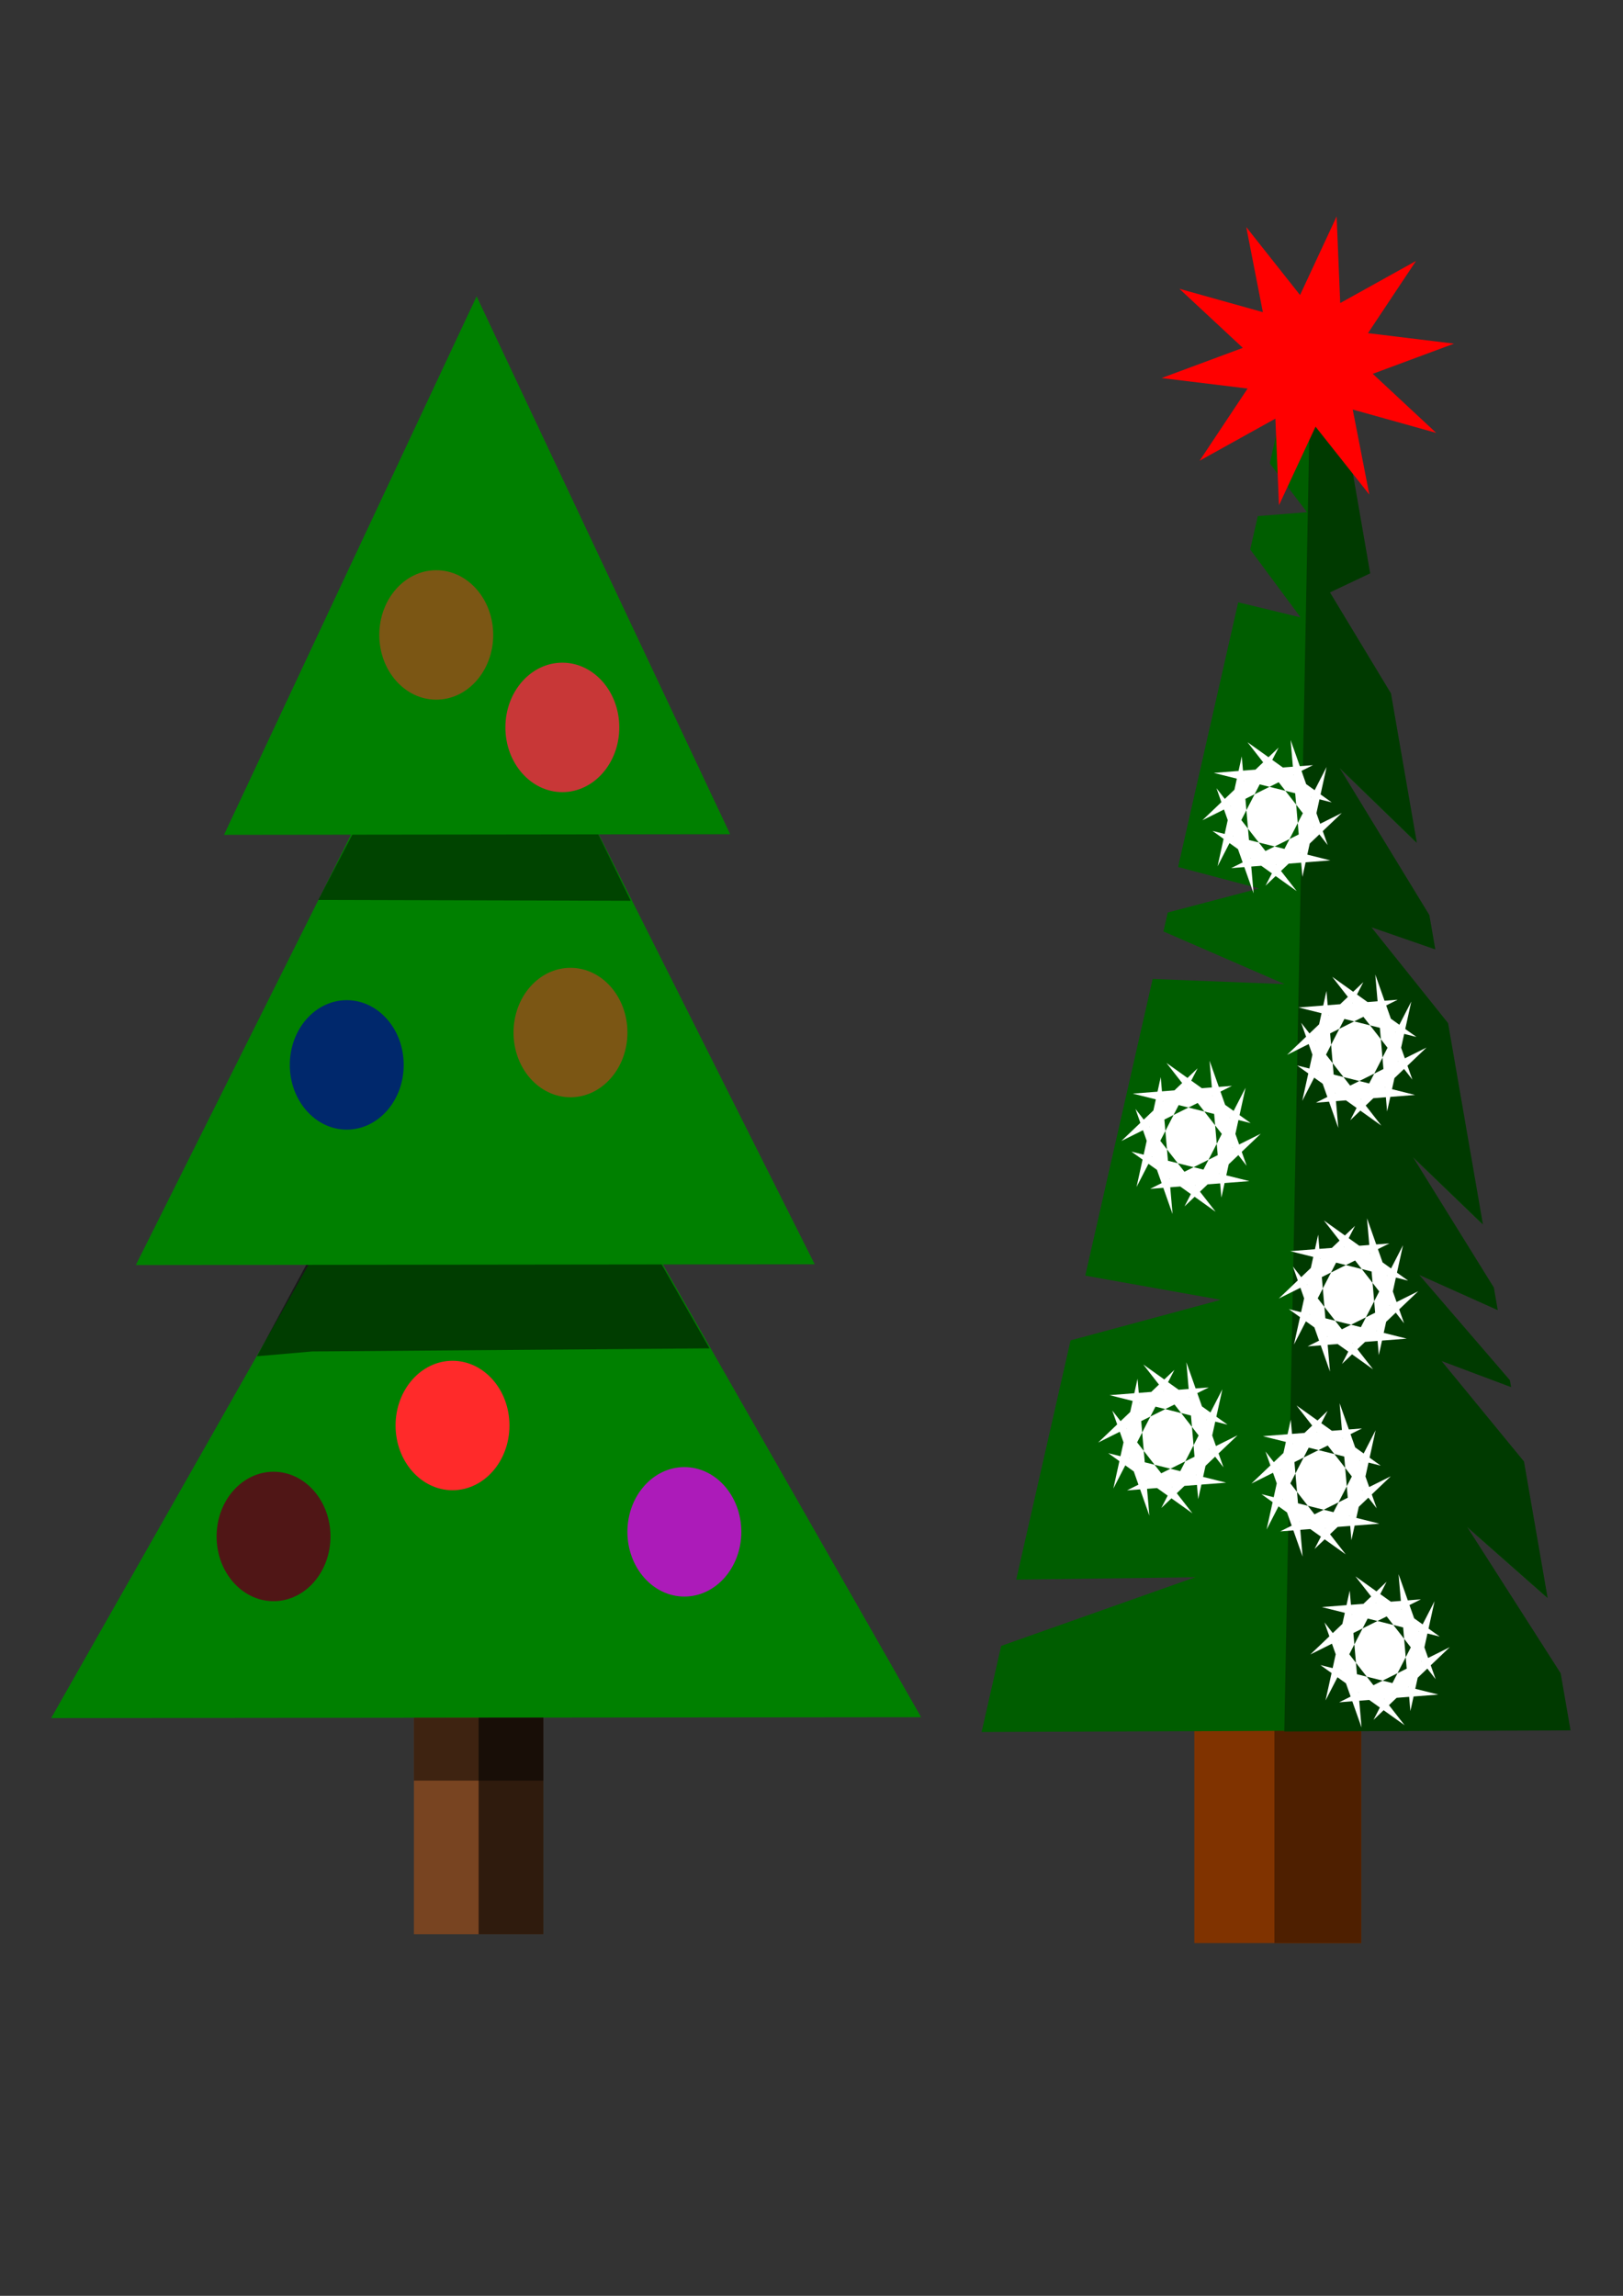 <?xml version="1.0" encoding="UTF-8" standalone="no"?>
<!-- Created with Inkscape (http://www.inkscape.org/) -->

<svg
   width="210mm"
   height="297mm"
   viewBox="0 0 210 297"
   version="1.1"
   id="svg1"
   inkscape:version="1.3.2 (091e20e, 2023-11-25, custom)"
   sodipodi:docname="Christmas tree.svg"
   xmlns:inkscape="http://www.inkscape.org/namespaces/inkscape"
   xmlns:sodipodi="http://sodipodi.sourceforge.net/DTD/sodipodi-0.dtd"
   xmlns="http://www.w3.org/2000/svg"
   xmlns:svg="http://www.w3.org/2000/svg">
  <rect x="0" y="0" width="210" height="297" fill="#333333" stroke="none"/>
  <sodipodi:namedview
     id="namedview1"
     pagecolor="#ffffff"
     bordercolor="#000000"
     borderopacity="0.25"
     inkscape:showpageshadow="2"
     inkscape:pageopacity="0.0"
     inkscape:pagecheckerboard="0"
     inkscape:deskcolor="#d1d1d1"
     inkscape:document-units="mm"
     showguides="true"
     inkscape:zoom="0.45344416"
     inkscape:cx="480.76482"
     inkscape:cy="605.36671"
     inkscape:window-width="1366"
     inkscape:window-height="705"
     inkscape:window-x="-8"
     inkscape:window-y="-8"
     inkscape:window-maximized="1"
     inkscape:current-layer="layer1" />
  <defs
     id="defs1" />
  <g
     inkscape:label="Layer 1"
     inkscape:groupmode="layer"
     id="layer1">
    <g
       id="g19"
       transform="matrix(0.902,0,0,1.025,-30.923,-50.037)">
      <rect
         style="opacity:1;fill:#784421;fill-opacity:1;stroke-width:0.383;stroke-miterlimit:0.9;stroke-dashoffset:0.442;paint-order:markers fill stroke"
         id="rect9"
         width="18.567"
         height="56.525"
         x="93.659"
         y="236.417" />
      <rect
         style="opacity:1;fill:#2f1b0d;fill-opacity:1;stroke-width:0.271;stroke-miterlimit:0.9;stroke-dashoffset:0.442;paint-order:markers fill stroke"
         id="rect10"
         width="9.283"
         height="56.525"
         x="102.942"
         y="236.417" />
      <path
         sodipodi:type="star"
         style="opacity:1;fill:#008000;fill-opacity:1;stroke-width:0.383;stroke-miterlimit:0.9;stroke-dashoffset:0.442;paint-order:markers fill stroke"
         id="path6"
         inkscape:flatsided="true"
         sodipodi:sides="3"
         sodipodi:cx="57.182709"
         sodipodi:cy="36.760311"
         sodipodi:r1="84.171349"
         sodipodi:r2="42.085674"
         sodipodi:arg1="0.52258548"
         sodipodi:arg2="1.569783"
         inkscape:rounded="-2.5326963e-16"
         inkscape:randomized="0"
         d="M 130.12,78.772 -15.669,78.92 57.097,-47.411 Z"
         inkscape:transform-center-x="-0.036499511"
         inkscape:transform-center-y="-16.057775"
         transform="matrix(0.856,0,0,0.764,55.034,205.364)" />
      <path
         id="rect7"
         style="opacity:0.522;fill:#000000;fill-opacity:1;stroke-width:0.526;stroke-miterlimit:0.9;stroke-dashoffset:0.442;paint-order:markers fill stroke"
         d="m 84.584,198.042 -13.437,21.948 7.876,-0.602 57.044,-0.394 -13.223,-20.384 z"
         sodipodi:nodetypes="cccccc" />
      <path
         sodipodi:type="star"
         style="opacity:1;fill:#008000;fill-opacity:1;stroke-width:0.383;stroke-miterlimit:0.9;stroke-dashoffset:0.442;paint-order:markers fill stroke"
         id="path5"
         inkscape:flatsided="true"
         sodipodi:sides="3"
         sodipodi:cx="57.182709"
         sodipodi:cy="36.760311"
         sodipodi:r1="84.171349"
         sodipodi:r2="42.085674"
         sodipodi:arg1="0.52258548"
         sodipodi:arg2="1.569783"
         inkscape:rounded="-2.5326963e-16"
         inkscape:randomized="0"
         d="M 130.12,78.772 -15.669,78.92 57.097,-47.411 Z"
         inkscape:transform-center-x="-0.028477739"
         inkscape:transform-center-y="-14.214355"
         transform="matrix(0.668,0,0,0.677,64.231,155.052)" />
      <path
         id="rect6"
         style="opacity:0.471;fill:#000000;fill-opacity:1;stroke-width:0.425;stroke-miterlimit:0.9;stroke-dashoffset:0.442;paint-order:markers fill stroke"
         d="m 90.424,144.707 -10.487,17.693 44.823,0.103 -9.704,-17.487 z"
         sodipodi:nodetypes="ccccc" />
      <path
         sodipodi:type="star"
         style="opacity:1;fill:#008000;fill-opacity:1;stroke-width:0.383;stroke-miterlimit:0.9;stroke-dashoffset:0.442;paint-order:markers fill stroke"
         id="path4"
         inkscape:flatsided="true"
         sodipodi:sides="3"
         sodipodi:cx="57.182709"
         sodipodi:cy="36.760311"
         sodipodi:r1="84.171349"
         sodipodi:r2="42.085674"
         sodipodi:arg1="0.52258548"
         sodipodi:arg2="1.569783"
         inkscape:rounded="-2.5326963e-16"
         inkscape:randomized="0"
         d="M 130.12,78.772 -15.669,78.92 57.097,-47.411 Z"
         inkscape:transform-center-x="-0.021224144"
         inkscape:transform-center-y="-11.303695"
         transform="matrix(0.498,0,0,0.538,74.219,111.723)" />
      <path
         id="rect12"
         style="opacity:0.482;fill:#000000;fill-opacity:1;stroke-width:0.504;stroke-miterlimit:0.9;stroke-dashoffset:0.442;paint-order:markers fill stroke"
         d="m 93.659,265.608 v 7.942 h 18.567 v -7.942 z" />
      <circle
         style="opacity:0.482;fill:#ff2a2a;fill-opacity:1;stroke-width:0.383;stroke-miterlimit:0.9;stroke-dashoffset:0.442;paint-order:markers fill stroke"
         id="path13"
         cx="96.861"
         cy="128.953"
         r="8.169" />
      <circle
         style="opacity:0.844;fill:#001880;fill-opacity:1;stroke-width:0.383;stroke-miterlimit:0.9;stroke-dashoffset:0.442;paint-order:markers fill stroke"
         id="circle14"
         cx="84.024"
         cy="183.218"
         r="8.169" />
      <circle
         style="opacity:0.792;fill:#d900e9;fill-opacity:1;stroke-width:0.383;stroke-miterlimit:0.9;stroke-dashoffset:0.442;paint-order:markers fill stroke"
         id="circle15"
         cx="132.454"
         cy="242.151"
         r="8.169" />
      <circle
         style="opacity:1;fill:#501616;fill-opacity:1;stroke-width:0.383;stroke-miterlimit:0.9;stroke-dashoffset:0.442;paint-order:markers fill stroke"
         id="circle16"
         cx="73.521"
         cy="242.735"
         r="8.169" />
      <circle
         style="opacity:0.482;fill:#ff2a2a;fill-opacity:1;stroke-width:0.383;stroke-miterlimit:0.9;stroke-dashoffset:0.442;paint-order:markers fill stroke"
         id="circle17"
         cx="116.116"
         cy="179.134"
         r="8.169" />
      <circle
         style="opacity:1;fill:#ff2a2a;fill-opacity:1;stroke-width:0.383;stroke-miterlimit:0.9;stroke-dashoffset:0.442;paint-order:markers fill stroke"
         id="circle18"
         cx="99.195"
         cy="228.731"
         r="8.169" />
      <circle
         style="opacity:1;fill:#c83737;fill-opacity:1;stroke-width:0.383;stroke-miterlimit:0.9;stroke-dashoffset:0.442;paint-order:markers fill stroke"
         id="circle19"
         cx="114.949"
         cy="140.623"
         r="8.169" />
    </g>
    <g
       id="g22"
       transform="translate(19.839,22.173)">
      <g
         id="g20"
         transform="translate(107.275,-46.211)">
        <rect
           style="opacity:1;fill:#803300;fill-opacity:1;stroke-width:0.383;stroke-miterlimit:0.9;stroke-dashoffset:0.442;paint-order:markers fill stroke"
           id="rect19"
           width="21.589"
           height="58.933"
           x="27.424"
           y="216.477" />
        <rect
           style="opacity:1;fill:#4e1f00;fill-opacity:1;stroke-width:0.276;stroke-miterlimit:0.9;stroke-dashoffset:0.442;paint-order:markers fill stroke"
           id="rect20"
           width="11.232"
           height="58.933"
           x="37.781"
           y="216.477" />
      </g>
      <path
         id="path19"
         style="opacity:1;fill:#005d00;fill-opacity:1;stroke-width:0.383;stroke-miterlimit:0.9;stroke-dashoffset:0.442;paint-order:markers fill stroke"
         inkscape:transform-center-x="1.7168353"
         inkscape:transform-center-y="-31.609889"
         d="m 72.457,119.525 -4.993,9.154 5.029,2.072 -6.335,0.321 -0.826,1.514 6.819,2.886 -8.127,-0.489 -6.548,12.006 10.564,0.719 -11.69,1.345 -0.469,0.859 15.892,1.996 -17.067,0.159 -7.34,13.457 17.618,0.681 -19.22,2.256 -5.92,10.852 23.117,-0.635 -24.757,3.642 -2.13,3.906 75.958,-1.843 -1.539,-2.522 -12.757,-6.265 10.728,2.938 -3.678,-6.028 -11.106,-4.245 9.101,0.96 -0.186,-0.304 -12.192,-4.437 10.303,1.341 -0.608,-0.996 -11.06,-5.599 9.357,2.808 -5.425,-8.891 -10.34,-4.056 8.353,0.8 -0.926,-1.517 -12.277,-6.314 10.33,3.122 -4.027,-6.599 -8.343,-4.333 5.107,-0.97 -3.065,-5.023 -4.082,-1.816 2.858,-0.19 z"
         transform="matrix(0.999,0.066,-0.103,2.888,90.315,-338.309)" />
      <path
         id="path20"
         style="opacity:1;fill:#003a00;fill-opacity:1;stroke:none;stroke-width:0.383;stroke-miterlimit:0.9;stroke-dashoffset:0.442;paint-order:markers fill stroke"
         d="m 150.475,11.718 -0.513,2.257 -3.626,187.848 37.04,-0.146 -1.28,-7.386 -12.108,-18.938 10.421,9.195 -3.058,-17.653 -10.664,-12.997 8.997,3.374 -0.155,-0.891 -11.731,-13.622 10.16,4.555 -0.505,-2.917 -10.48,-16.903 9.064,8.729 -4.51,-26.038 -9.918,-12.398 8.267,2.862 -0.769,-4.443 -11.623,-19.049 10.004,9.701 -3.348,-19.327 -7.894,-13.066 5.204,-2.465 -2.548,-14.712 -3.893,-5.515 2.876,-0.36 z" />
      <path
         sodipodi:type="star"
         style="opacity:1;fill:#ff0000;fill-opacity:1;stroke:none;stroke-width:0.383;stroke-miterlimit:0.9;stroke-dashoffset:0.442;paint-order:markers fill stroke"
         id="path21"
         inkscape:flatsided="false"
         sodipodi:sides="10"
         sodipodi:cx="30.925343"
         sodipodi:cy="184.96857"
         sodipodi:r1="19.050978"
         sodipodi:r2="8.5729446"
         sodipodi:arg1="0.69865982"
         sodipodi:arg2="1.0128191"
         inkscape:rounded="-2.5326963e-16"
         inkscape:randomized="0"
         d="m 45.513,197.222 -10.048,-4.981 0.06,11.215 -5.202,-9.936 -6.543,9.108 1.632,-11.096 -10.647,3.523 7.842,-8.017 -10.684,-3.409 11.057,-1.877 -6.64,-9.038 10.048,4.981 -0.06,-11.215 5.202,9.936 6.543,-9.108 -1.632,11.096 10.647,-3.523 -7.842,8.017 10.684,3.409 -11.057,1.877 z"
         inkscape:transform-center-y="-1.0171186e-05"
         transform="rotate(97.261,160.808,156.896)"
         inkscape:transform-center-x="-2.1367093e-05" />
      <path
         sodipodi:type="star"
         style="opacity:1;fill:#ffffff;fill-opacity:1;stroke:none;stroke-width:0.383;stroke-miterlimit:0.9;stroke-dashoffset:0.442;paint-order:markers fill stroke"
         id="path22"
         inkscape:flatsided="false"
         sodipodi:sides="10"
         sodipodi:cx="34.426327"
         sodipodi:cy="239.81729"
         sodipodi:r1="24.206335"
         sodipodi:r2="21.140396"
         sodipodi:arg1="-1.3024301"
         sodipodi:arg2="1.0498623"
         inkscape:rounded="-2.5326963e-16"
         inkscape:randomized="0"
         d="m 40.845,216.477 4.103,41.676 8.39,-33.446 -21.177,36.128 26.447,-22.127 -38.368,16.781 34.402,-2.356 -40.904,-8.977 29.216,18.315 -27.816,-31.305 12.871,31.99 -4.103,-41.676 -8.39,33.446 21.177,-36.128 -26.447,22.127 38.368,-16.781 -34.402,2.356 40.904,8.977 -29.216,-18.315 27.816,31.305 z"
         transform="matrix(0.373,0,0,0.425,145.884,89.465)"
         inkscape:transform-center-x="5.5970958e-06" />
      <path
         sodipodi:type="star"
         style="fill:#ffffff;fill-opacity:1;stroke:none;stroke-width:0.383;stroke-miterlimit:0.9;stroke-dashoffset:0.442;paint-order:markers fill stroke"
         id="path22-9"
         inkscape:flatsided="false"
         sodipodi:sides="10"
         sodipodi:cx="34.426327"
         sodipodi:cy="239.81729"
         sodipodi:r1="24.206335"
         sodipodi:r2="21.140396"
         sodipodi:arg1="-1.3024301"
         sodipodi:arg2="1.0498623"
         inkscape:rounded="-2.5326963e-16"
         inkscape:randomized="0"
         d="m 40.845,216.477 4.103,41.676 8.39,-33.446 -21.177,36.128 26.447,-22.127 -38.368,16.781 34.402,-2.356 -40.904,-8.977 29.216,18.315 -27.816,-31.305 12.871,31.99 -4.103,-41.676 -8.39,33.446 21.177,-36.128 -26.447,22.127 38.368,-16.781 -34.402,2.356 40.904,8.977 -29.216,-18.315 27.816,31.305 z"
         transform="matrix(0.373,0,0,0.425,118.43,62.051)"
         inkscape:transform-center-x="5.5970958e-06" />
      <path
         sodipodi:type="star"
         style="fill:#ffffff;fill-opacity:1;stroke:none;stroke-width:0.383;stroke-miterlimit:0.9;stroke-dashoffset:0.442;paint-order:markers fill stroke"
         id="path22-9-7"
         inkscape:flatsided="false"
         sodipodi:sides="10"
         sodipodi:cx="34.426327"
         sodipodi:cy="239.81729"
         sodipodi:r1="24.206335"
         sodipodi:r2="21.140396"
         sodipodi:arg1="-1.3024301"
         sodipodi:arg2="1.0498623"
         inkscape:rounded="-2.5326963e-16"
         inkscape:randomized="0"
         d="m 40.845,216.477 4.103,41.676 8.39,-33.446 -21.177,36.128 26.447,-22.127 -38.368,16.781 34.402,-2.356 -40.904,-8.977 29.216,18.315 -27.816,-31.305 12.871,31.99 -4.103,-41.676 -8.39,33.446 21.177,-36.128 -26.447,22.127 38.368,-16.781 -34.402,2.356 40.904,8.977 -29.216,-18.315 27.816,31.305 z"
         transform="matrix(0.373,0,0,0.425,141.8,43.421)"
         inkscape:transform-center-x="5.5970958e-06" />
      <path
         sodipodi:type="star"
         style="fill:#ffffff;fill-opacity:1;stroke:none;stroke-width:0.383;stroke-miterlimit:0.9;stroke-dashoffset:0.442;paint-order:markers fill stroke"
         id="path22-9-1"
         inkscape:flatsided="false"
         sodipodi:sides="10"
         sodipodi:cx="34.426327"
         sodipodi:cy="239.81729"
         sodipodi:r1="24.206335"
         sodipodi:r2="21.140396"
         sodipodi:arg1="-1.3024301"
         sodipodi:arg2="1.0498623"
         inkscape:rounded="-2.5326963e-16"
         inkscape:randomized="0"
         d="m 40.845,216.477 4.103,41.676 8.39,-33.446 -21.177,36.128 26.447,-22.127 -38.368,16.781 34.402,-2.356 -40.904,-8.977 29.216,18.315 -27.816,-31.305 12.871,31.99 -4.103,-41.676 -8.39,33.446 21.177,-36.128 -26.447,22.127 38.368,-16.781 -34.402,2.356 40.904,8.977 -29.216,-18.315 27.816,31.305 z"
         transform="matrix(0.373,0,0,0.425,121.43,23.041)"
         inkscape:transform-center-x="5.5970958e-06" />
      <path
         sodipodi:type="star"
         style="fill:#ffffff;fill-opacity:1;stroke:none;stroke-width:0.383;stroke-miterlimit:0.9;stroke-dashoffset:0.442;paint-order:markers fill stroke"
         id="path22-9-5"
         inkscape:flatsided="false"
         sodipodi:sides="10"
         sodipodi:cx="34.426327"
         sodipodi:cy="239.81729"
         sodipodi:r1="24.206335"
         sodipodi:r2="21.140396"
         sodipodi:arg1="-1.3024301"
         sodipodi:arg2="1.0498623"
         inkscape:rounded="-2.5326963e-16"
         inkscape:randomized="0"
         d="m 40.845,216.477 4.103,41.676 8.39,-33.446 -21.177,36.128 26.447,-22.127 -38.368,16.781 34.402,-2.356 -40.904,-8.977 29.216,18.315 -27.816,-31.305 12.871,31.99 -4.103,-41.676 -8.39,33.446 21.177,-36.128 -26.447,22.127 38.368,-16.781 -34.402,2.356 40.904,8.977 -29.216,-18.315 27.816,31.305 z"
         transform="matrix(0.373,0,0,0.425,142.873,11.896)"
         inkscape:transform-center-x="5.5970958e-06" />
      <path
         sodipodi:type="star"
         style="fill:#ffffff;fill-opacity:1;stroke:none;stroke-width:0.383;stroke-miterlimit:0.9;stroke-dashoffset:0.442;paint-order:markers fill stroke"
         id="path22-9-9"
         inkscape:flatsided="false"
         sodipodi:sides="10"
         sodipodi:cx="34.426327"
         sodipodi:cy="239.81729"
         sodipodi:r1="24.206335"
         sodipodi:r2="21.140396"
         sodipodi:arg1="-1.3024301"
         sodipodi:arg2="1.0498623"
         inkscape:rounded="-2.5326963e-16"
         inkscape:randomized="0"
         d="m 40.845,216.477 4.103,41.676 8.39,-33.446 -21.177,36.128 26.447,-22.127 -38.368,16.781 34.402,-2.356 -40.904,-8.977 29.216,18.315 -27.816,-31.305 12.871,31.99 -4.103,-41.676 -8.39,33.446 21.177,-36.128 -26.447,22.127 38.368,-16.781 -34.402,2.356 40.904,8.977 -29.216,-18.315 27.816,31.305 z"
         transform="matrix(0.373,0,0,0.425,138.257,67.356)"
         inkscape:transform-center-x="5.5970958e-06" />
      <path
         sodipodi:type="star"
         style="fill:#ffffff;fill-opacity:1;stroke:none;stroke-width:0.383;stroke-miterlimit:0.9;stroke-dashoffset:0.442;paint-order:markers fill stroke"
         id="path22-9-0"
         inkscape:flatsided="false"
         sodipodi:sides="10"
         sodipodi:cx="34.426327"
         sodipodi:cy="239.81729"
         sodipodi:r1="24.206335"
         sodipodi:r2="21.140396"
         sodipodi:arg1="-1.3024301"
         sodipodi:arg2="1.0498623"
         inkscape:rounded="-2.5326963e-16"
         inkscape:randomized="0"
         d="m 40.845,216.477 4.103,41.676 8.39,-33.446 -21.177,36.128 26.447,-22.127 -38.368,16.781 34.402,-2.356 -40.904,-8.977 29.216,18.315 -27.816,-31.305 12.871,31.99 -4.103,-41.676 -8.39,33.446 21.177,-36.128 -26.447,22.127 38.368,-16.781 -34.402,2.356 40.904,8.977 -29.216,-18.315 27.816,31.305 z"
         transform="matrix(0.373,0,0,0.425,131.914,-18.449)"
         inkscape:transform-center-x="5.5970958e-06" />
    </g>
  </g>
</svg>
